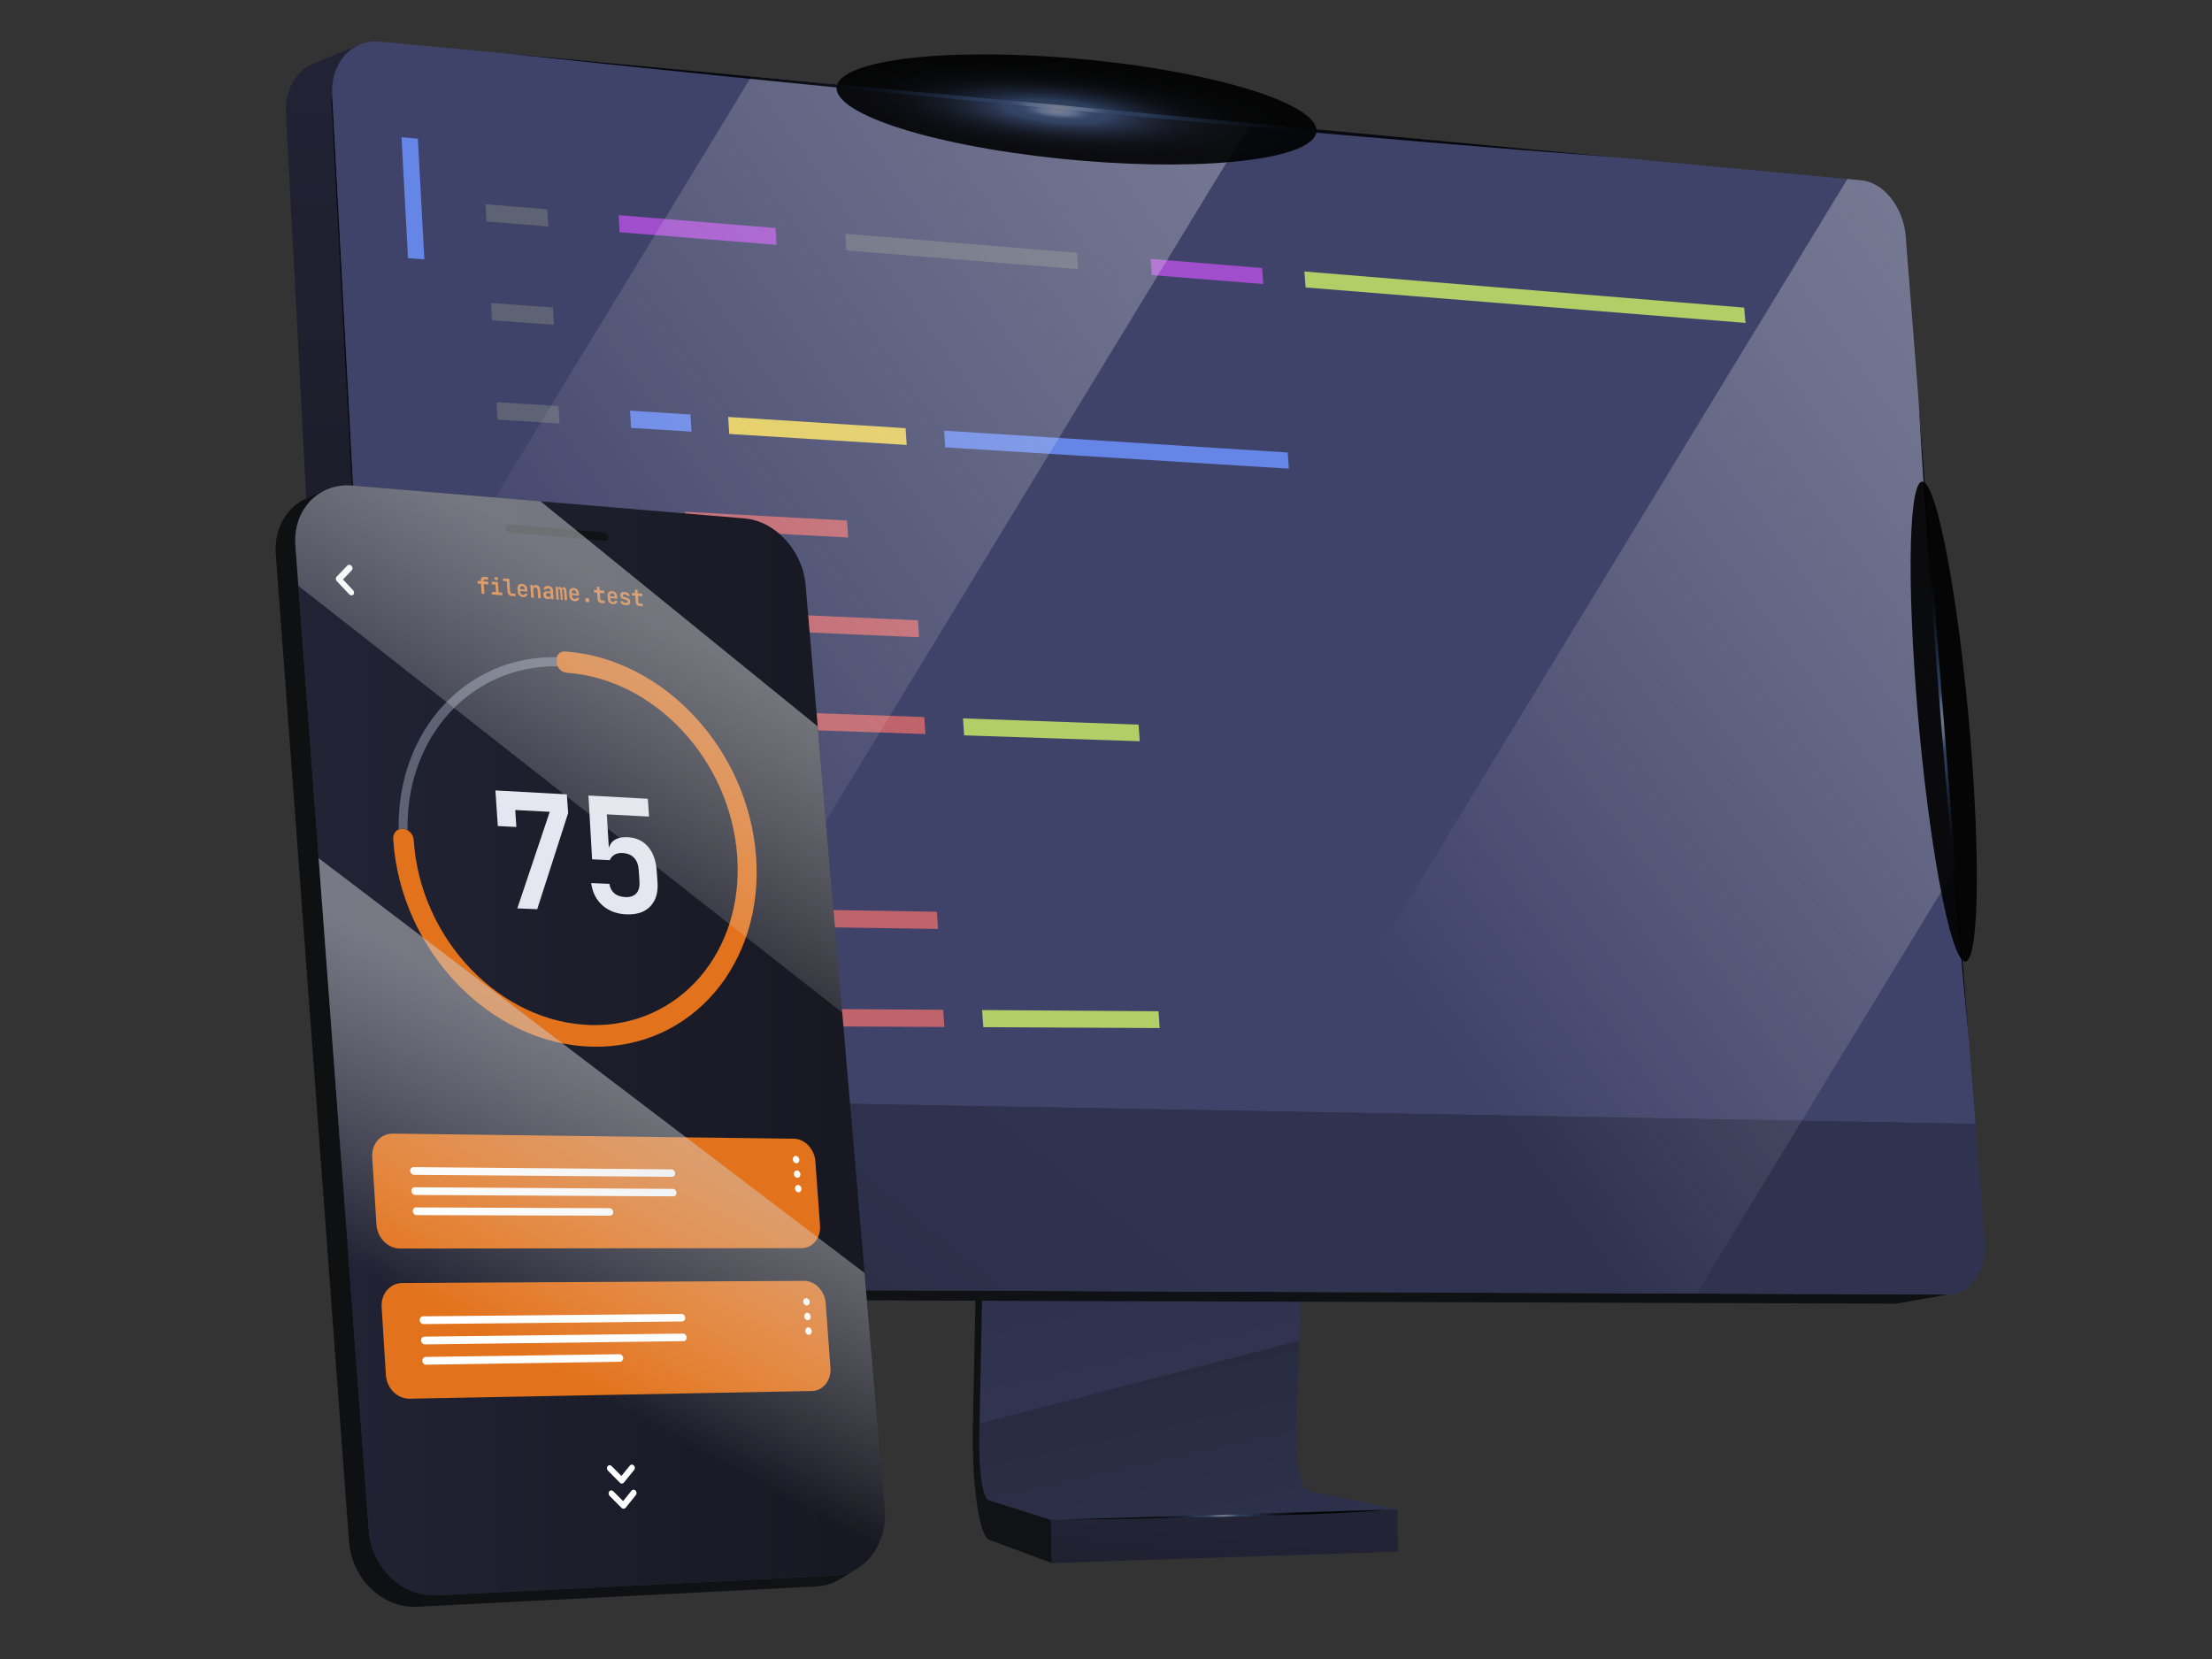 <?xml version="1.0" encoding="utf-8"?>
<!-- Generator: Adobe Illustrator 23.0.1, SVG Export Plug-In . SVG Version: 6.00 Build 0)  -->
<svg version="1.1" id="Camada_1" xmlns="http://www.w3.org/2000/svg" xmlns:xlink="http://www.w3.org/1999/xlink" x="0px" y="0px"
	 viewBox="0 0 640 480" style="enable-background:new 0 0 640 480;" xml:space="preserve">
<rect x="0" y="0" width="640" height="480" fill="#333333" stroke="none"/>
<style type="text/css">
	.st0{fill:url(#SVGID_1_);}
	.st1{fill:url(#SVGID_2_);}
	.st2{opacity:0.4;fill:#404369;}
	.st3{fill:url(#SVGID_3_);}
	.st4{opacity:0.9;fill:url(#SVGID_4_);}
	.st5{fill:url(#SVGID_5_);}
	.st6{fill:url(#SVGID_6_);}
	.st7{opacity:0.7;fill:url(#SVGID_7_);}
	.st8{fill:#404369;}
	.st9{fill:url(#SVGID_8_);}
	.st10{fill:url(#SVGID_9_);}
	.st11{fill:#6585E7;}
	.st12{fill:#C0646C;}
	.st13{fill:#E4CC5A;}
	.st14{fill:#5D6274;}
	.st15{fill:#A04ECB;}
	.st16{fill:#B0CF67;}
	.st17{opacity:0.5;fill:url(#SVGID_10_);}
	.st18{opacity:0.5;fill:url(#SVGID_11_);}
	.st19{opacity:0.9;fill:url(#SVGID_12_);}
	.st20{opacity:0.9;fill:url(#SVGID_13_);}
	.st21{opacity:0.9;fill:url(#SVGID_14_);}
	.st22{opacity:0.9;fill:url(#SVGID_15_);}
	.st23{enable-background:new    ;}
	.st24{fill:url(#SVGID_16_);}
	.st25{fill:url(#SVGID_17_);}
	.st26{fill:#E2721B;}
	.st27{fill:url(#SVGID_18_);}
	.st28{fill:#E4E7EF;}
	.st29{fill:#FFFFFF;}
	.st30{opacity:0.5;fill:url(#SVGID_19_);}
	.st31{opacity:0.5;fill:url(#SVGID_20_);}
</style>
<g>
	<g>
		
			<linearGradient id="SVGID_1_" gradientUnits="userSpaceOnUse" x1="6819.028" y1="285.065" x2="6916.26" y2="285.065" gradientTransform="matrix(-1 0 0 1 7209.734 0)">
			<stop  offset="0" style="stop-color:#222436"/>
			<stop  offset="1" style="stop-color:#161720"/>
		</linearGradient>
		<polygon class="st0" points="293.68,291.21 390.71,290.74 390.5,278.92 293.47,279.19 		"/>
		
			<linearGradient id="SVGID_2_" gradientUnits="userSpaceOnUse" x1="6849.394" y1="463.321" x2="6872.733" y2="358.294" gradientTransform="matrix(-1 0 0 1 7209.734 0)">
			<stop  offset="0" style="stop-color:#30334F"/>
			<stop  offset="1" style="stop-color:#242638"/>
		</linearGradient>
		<path class="st1" d="M283.32,415.28l2.07-100.01c0.06-2.87,0.22-5.67,0.45-8.25c0.24-2.59,0.55-4.98,0.92-7.04
			c0.37-2.06,0.8-3.79,1.26-5.05c0.46-1.26,0.95-2.05,1.45-2.23l4.21-1.5l97.02-0.47l-6,1.48c-0.72,0.18-1.42,0.95-2.09,2.2
			c-0.66,1.24-1.28,2.94-1.83,4.96c-0.54,2.02-1.01,4.37-1.36,6.92c-0.36,2.54-0.61,5.3-0.71,8.12l-3.72,98.45
			c-0.05,1.2-0.06,2.38-0.05,3.54c0.01,1.15,0.05,2.27,0.12,3.35c0.07,1.08,0.16,2.11,0.28,3.09c0.12,0.98,0.26,1.9,0.43,2.76
			c0.17,0.86,0.36,1.62,0.57,2.3c0.21,0.68,0.44,1.26,0.69,1.75c0.25,0.49,0.51,0.87,0.79,1.15c0.28,0.28,0.57,0.46,0.87,0.52
			l25.59,5.38l-100.25,3.06l-18.02-5.72c-0.21-0.07-0.42-0.25-0.61-0.54c-0.2-0.29-0.38-0.68-0.56-1.18
			c-0.18-0.5-0.34-1.09-0.49-1.78c-0.15-0.69-0.29-1.47-0.42-2.34c-0.12-0.87-0.23-1.81-0.32-2.8c-0.09-1-0.16-2.05-0.21-3.15
			c-0.05-1.1-0.09-2.24-0.1-3.41C283.29,417.71,283.3,416.5,283.32,415.28z"/>
		<path class="st2" d="M375.94,387.88l2.78-73.45c0.11-2.83,0.35-5.58,0.71-8.12c0.36-2.55,0.82-4.9,1.36-6.92
			c0.54-2.01,1.15-3.69,1.81-4.92l-89.33-3.11l-3.79,1.35c-0.5,0.18-0.99,0.97-1.45,2.23c-0.46,1.26-0.89,2.98-1.26,5.05
			c-0.37,2.05-0.68,4.44-0.92,7.04c-0.24,2.58-0.4,5.38-0.45,8.25l-2,96.58L375.94,387.88z"/>
		
			<linearGradient id="SVGID_3_" gradientUnits="userSpaceOnUse" x1="6855.258" y1="442.309" x2="6861.686" y2="504.55" gradientTransform="matrix(-1 0 0 1 7209.734 0)">
			<stop  offset="0" style="stop-color:#222436"/>
			<stop  offset="1" style="stop-color:#161720"/>
		</linearGradient>
		<polygon class="st3" points="304.25,452.23 404.49,448.95 404.28,436.72 304.03,439.79 		"/>
		
			<radialGradient id="SVGID_4_" cx="6855.919" cy="438.265" r="33.244" gradientTransform="matrix(-1 0 0 1 7209.734 0)" gradientUnits="userSpaceOnUse">
			<stop  offset="0" style="stop-color:#7B8192"/>
			<stop  offset="0.076" style="stop-color:#5A6C8C"/>
			<stop  offset="0.078" style="stop-color:#576A8A"/>
			<stop  offset="0.102" style="stop-color:#445676"/>
			<stop  offset="0.129" style="stop-color:#364768"/>
			<stop  offset="0.162" style="stop-color:#2D3F60"/>
			<stop  offset="0.216" style="stop-color:#2B3D5D"/>
			<stop  offset="0.28" style="stop-color:#212E48"/>
			<stop  offset="0.378" style="stop-color:#151E2E"/>
			<stop  offset="0.485" style="stop-color:#0C1019"/>
			<stop  offset="0.607" style="stop-color:#05070B"/>
			<stop  offset="0.755" style="stop-color:#010203"/>
			<stop  offset="1" style="stop-color:#000000"/>
		</radialGradient>
		<path class="st4" d="M400.81,436.83l-93.99,2.87C306.82,439.7,383.82,438.82,400.81,436.83z"/>
		
			<linearGradient id="SVGID_5_" gradientUnits="userSpaceOnUse" x1="6916.548" y1="371.16" x2="6891.686" y2="430.269" gradientTransform="matrix(-1 0 0 1 7209.734 0)">
			<stop  offset="0" style="stop-color:#0E1012"/>
			<stop  offset="1" style="stop-color:#111216"/>
		</linearGradient>
		<path class="st5" d="M289.27,280.92c-0.73,0.3-1.43,1.45-2.08,3.26c-0.65,1.8-1.25,4.25-1.77,7.18c-0.52,2.91-0.96,6.3-1.28,9.99
			c-0.33,3.68-0.55,7.66-0.63,11.79l-2.02,99.18c-0.04,2.06-0.05,4.09-0.02,6.09c0.03,2,0.09,3.96,0.18,5.86
			c0.09,1.9,0.22,3.74,0.38,5.5c0.16,1.76,0.35,3.45,0.58,5.03c0.22,1.59,0.47,3.01,0.74,4.27c0.27,1.26,0.56,2.35,0.86,3.26
			c0.31,0.91,0.63,1.64,0.96,2.17c0.34,0.54,0.69,0.88,1.05,1.01l18.04,6.71l-0.22-12.45l-18.02-5.72
			c-0.21-0.07-0.42-0.25-0.61-0.54c-0.2-0.29-0.38-0.68-0.56-1.18c-0.18-0.5-0.34-1.09-0.49-1.78c-0.15-0.69-0.29-1.47-0.42-2.34
			c-0.12-0.87-0.23-1.81-0.32-2.8c-0.09-1-0.16-2.05-0.21-3.15c-0.05-1.1-0.09-2.24-0.1-3.41c-0.01-1.17-0.01-2.37,0.02-3.59
			l2.07-100.01c0.06-2.87,0.22-5.67,0.45-8.25c0.24-2.59,0.55-4.98,0.92-7.04c0.37-2.06,0.8-3.79,1.26-5.05
			c0.46-1.26,0.95-2.05,1.45-2.23l4.21-1.5l-0.21-12.02L289.27,280.92z"/>
	</g>
	<g>
		
			<linearGradient id="SVGID_6_" gradientUnits="userSpaceOnUse" x1="7117.075" y1="-4.593" x2="7108.281" y2="295.775" gradientTransform="matrix(-1 0 0 1 7209.734 0)">
			<stop  offset="0" style="stop-color:#222436"/>
			<stop  offset="1" style="stop-color:#161720"/>
		</linearGradient>
		<path class="st6" d="M83.12,27.98c0.34-1.53,0.89-2.94,1.6-4.2c0.71-1.26,1.6-2.37,2.62-3.29c1.02-0.92,2.19-1.66,3.45-2.18
			c4.47-1.82,8.94-3.64,13.41-5.46c-1.27,0.52-2.44,1.26-3.47,2.19c-1.03,0.93-1.91,2.04-2.63,3.31c-0.72,1.27-1.26,2.69-1.6,4.23
			c-0.35,1.54-0.48,3.2-0.39,4.94l15.52,289.47l-13.72,3.37L82.73,32.88C82.63,31.15,82.78,29.51,83.12,27.98z"/>
		
			<radialGradient id="SVGID_7_" cx="7096.29" cy="317.122" r="245.13" gradientTransform="matrix(-1 0 0 1 7209.734 0)" gradientUnits="userSpaceOnUse">
			<stop  offset="0" style="stop-color:#7B8192"/>
			<stop  offset="0.222" style="stop-color:#5A6C8C"/>
			<stop  offset="0.225" style="stop-color:#576A8A"/>
			<stop  offset="0.27" style="stop-color:#445676"/>
			<stop  offset="0.321" style="stop-color:#364768"/>
			<stop  offset="0.383" style="stop-color:#2D3F60"/>
			<stop  offset="0.485" style="stop-color:#2B3D5D"/>
			<stop  offset="0.527" style="stop-color:#212E48"/>
			<stop  offset="0.591" style="stop-color:#151E2E"/>
			<stop  offset="0.662" style="stop-color:#0C1019"/>
			<stop  offset="0.742" style="stop-color:#05070B"/>
			<stop  offset="0.839" style="stop-color:#010203"/>
			<stop  offset="1" style="stop-color:#000000"/>
		</radialGradient>
		<path class="st7" d="M95.92,30.09c-0.07-1.3,0.03-2.53,0.21-3.72c0,0.38-0.03,0.75-0.01,1.14l15.52,289.47l-0.55,0.13L95.92,30.09
			z"/>
		<path class="st8" d="M109.87,12.04c-2.02-0.19-3.92,0.1-5.62,0.79c-1.71,0.69-3.22,1.77-4.47,3.17c-1.25,1.4-2.22,3.12-2.86,5.06
			c-0.63,1.95-0.93,4.12-0.8,6.45l15.52,289.47l459.94,8.2L551.35,68.24c-0.16-2.07-0.64-4.07-1.37-5.91
			c-0.73-1.85-1.71-3.54-2.86-4.99c-1.16-1.45-2.5-2.67-3.95-3.56c-1.45-0.89-3.02-1.45-4.63-1.6L109.87,12.04z"/>
		
			<linearGradient id="SVGID_8_" gradientUnits="userSpaceOnUse" x1="6646.027" y1="347.086" x2="7111.819" y2="347.086" gradientTransform="matrix(-1 0 0 1 7209.734 0)">
			<stop  offset="0" style="stop-color:#0E1012"/>
			<stop  offset="1" style="stop-color:#111216"/>
		</linearGradient>
		<path class="st9" d="M111.63,316.97l2.06,38.34c0.13,2.41,0.67,4.71,1.54,6.81c0.87,2.09,2.06,3.98,3.49,5.57
			c1.43,1.59,3.11,2.87,4.93,3.76c1.83,0.89,3.8,1.39,5.85,1.39l434.2,1.72l-15.15,2.63l-432.89-1.39c-2.04-0.01-4.01-0.5-5.83-1.38
			c-1.82-0.88-3.48-2.16-4.91-3.73c-1.43-1.57-2.61-3.45-3.47-5.53c-0.86-2.08-1.4-4.36-1.52-6.76l-2.01-38.07L111.63,316.97z"/>
		
			<linearGradient id="SVGID_9_" gradientUnits="userSpaceOnUse" x1="6872.763" y1="349.252" x2="7031.741" y2="542.734" gradientTransform="matrix(-1 0 0 1 7209.734 0)">
			<stop  offset="0" style="stop-color:#30334F"/>
			<stop  offset="1" style="stop-color:#242638"/>
		</linearGradient>
		<path class="st10" d="M111.63,316.97l2.06,38.34c0.13,2.41,0.67,4.71,1.54,6.81c0.87,2.09,2.06,3.98,3.49,5.57
			c1.43,1.59,3.11,2.87,4.93,3.76c1.83,0.89,3.8,1.39,5.85,1.39l434.2,1.72c1.63,0.01,3.14-0.42,4.49-1.2
			c1.34-0.78,2.52-1.91,3.47-3.3c0.95-1.4,1.68-3.06,2.13-4.91c0.45-1.85,0.62-3.88,0.45-6.02l-2.67-33.96L111.63,316.97z"/>
		<g>
			<g>
				<polygon class="st11" points="126.74,237.05 131.52,237.16 129.59,201.33 124.81,201.16 				"/>
				<polygon class="st11" points="118.05,74.69 122.78,75.05 120.9,40.12 116.17,39.71 				"/>
				<polygon class="st11" points="182.59,123.81 200.08,124.89 199.78,119.93 182.29,118.82 				"/>
				<polygon class="st11" points="273.16,124.6 273.48,129.44 372.92,135.6 372.58,130.92 				"/>
			</g>
			<g>
				<polygon class="st12" points="212.29,177.08 212.59,182.07 265.93,184.38 265.61,179.47 				"/>
				<polygon class="st12" points="226.57,210.99 267.75,212.38 267.42,207.46 226.26,206 				"/>
				<polygon class="st12" points="217.79,267.98 271.4,268.77 271.08,263.8 217.48,262.93 				"/>
				<polygon class="st12" points="231.86,296.93 273.23,297.13 272.91,292.16 231.55,291.89 				"/>
				<polygon class="st12" points="245.09,150.61 198.25,148.07 198.54,153.06 245.39,155.52 				"/>
			</g>
			<g>
				<polygon class="st13" points="262.02,123.89 262.33,128.74 210.99,125.56 210.68,120.63 				"/>
			</g>
			<g>
				<polygon class="st14" points="140.77,64.09 158.65,65.53 158.36,60.56 140.49,59.09 				"/>
				<polygon class="st14" points="142.36,92.68 160.26,93.96 159.97,88.96 142.08,87.66 				"/>
				<polygon class="st14" points="143.95,121.41 161.89,122.52 161.6,117.5 143.67,116.36 				"/>
				<polygon class="st14" points="147.15,179.24 165.16,180.01 164.86,174.95 146.87,174.14 				"/>
				<polygon class="st14" points="148.77,208.37 166.8,208.97 166.51,203.89 148.48,203.25 				"/>
				<polygon class="st14" points="152.01,267.02 170.11,267.29 169.82,262.15 151.73,261.85 				"/>
				<polygon class="st14" points="153.65,296.53 171.77,296.62 171.48,291.48 153.36,291.36 				"/>
				<polygon class="st14" points="145.55,150.27 163.52,151.21 163.23,146.17 145.27,145.19 				"/>
				<polygon class="st14" points="150.39,237.63 168.45,238.06 168.16,232.95 150.1,232.48 				"/>
				<polygon class="st14" points="244.56,67.64 244.87,72.47 311.95,77.87 311.63,73.15 				"/>
			</g>
			<g>
				<polygon class="st15" points="179.27,67.19 224.7,70.85 224.39,65.98 178.99,62.25 				"/>
				<polygon class="st15" points="332.9,74.9 333.24,79.59 365.5,82.19 365.16,77.55 				"/>
			</g>
			<g>
				<polygon class="st16" points="278.95,212.76 329.76,214.47 329.42,209.65 278.63,207.86 				"/>
				<polygon class="st16" points="284.49,297.19 335.53,297.45 335.2,292.59 284.16,292.24 				"/>
				<polygon class="st16" points="377.41,78.55 377.75,83.17 505.02,93.43 504.64,89.01 				"/>
			</g>
		</g>
		
			<linearGradient id="SVGID_10_" gradientUnits="userSpaceOnUse" x1="7052.972" y1="219.076" x2="6730.76" y2="-10.72" gradientTransform="matrix(-1 0 0 1 7209.734 0)">
			<stop  offset="0" style="stop-color:#FFFFFF;stop-opacity:0"/>
			<stop  offset="1" style="stop-color:#CDCFD3"/>
		</linearGradient>
		<path class="st17" d="M217.41,22.1l144.4,13.52L156.53,372.96l-27.03-0.11c-2.05-0.01-4.03-0.5-5.85-1.39
			c-1.83-0.89-3.5-2.18-4.93-3.76c-1.43-1.59-2.62-3.48-3.49-5.57c-0.87-2.09-1.41-4.4-1.54-6.81l-2.06-38.34l-5.96-111.24
			L217.41,22.1z"/>
		
			<linearGradient id="SVGID_11_" gradientUnits="userSpaceOnUse" x1="6801.927" y1="287.843" x2="6510.547" y2="80.036" gradientTransform="matrix(-1 0 0 1 7209.734 0)">
			<stop  offset="0" style="stop-color:#FFFFFF;stop-opacity:0"/>
			<stop  offset="1" style="stop-color:#CDCFD3"/>
		</linearGradient>
		<path class="st18" d="M490.89,374.28l-152.26-0.6L534.51,51.79l4.04,0.38c1.61,0.15,3.17,0.71,4.63,1.6
			c1.45,0.89,2.79,2.1,3.95,3.56c1.16,1.45,2.13,3.15,2.86,4.99c0.73,1.85,1.21,3.84,1.37,5.91l14.4,183.02L490.89,374.28z"/>
		
			<radialGradient id="SVGID_12_" cx="19976.945" cy="40230.477" r="69.715" gradientTransform="matrix(0.036 0.902 -0.133 -0.422 5165.762 -857.249)" gradientUnits="userSpaceOnUse">
			<stop  offset="0" style="stop-color:#7B8192"/>
			<stop  offset="0.076" style="stop-color:#5A6C8C"/>
			<stop  offset="0.078" style="stop-color:#576A8A"/>
			<stop  offset="0.102" style="stop-color:#445676"/>
			<stop  offset="0.129" style="stop-color:#364768"/>
			<stop  offset="0.162" style="stop-color:#2D3F60"/>
			<stop  offset="0.216" style="stop-color:#2B3D5D"/>
			<stop  offset="0.28" style="stop-color:#212E48"/>
			<stop  offset="0.378" style="stop-color:#151E2E"/>
			<stop  offset="0.485" style="stop-color:#0C1019"/>
			<stop  offset="0.607" style="stop-color:#05070B"/>
			<stop  offset="0.755" style="stop-color:#010203"/>
			<stop  offset="1" style="stop-color:#000000"/>
		</radialGradient>
		<path class="st19" d="M564.92,271.66c-5.1-16.23-10.38-57.54-11.78-92.27c-1.4-34.74,1.6-49.73,6.7-33.51
			c5.11,16.23,10.38,57.55,11.78,92.28C573.03,272.9,570.03,287.9,564.92,271.66z"/>
		
			<radialGradient id="SVGID_13_" cx="6647.351" cy="208.402" r="65.78" gradientTransform="matrix(-1 0 0 1 7209.734 0)" gradientUnits="userSpaceOnUse">
			<stop  offset="0" style="stop-color:#7B8192"/>
			<stop  offset="0.076" style="stop-color:#5A6C8C"/>
			<stop  offset="0.078" style="stop-color:#576A8A"/>
			<stop  offset="0.102" style="stop-color:#445676"/>
			<stop  offset="0.129" style="stop-color:#364768"/>
			<stop  offset="0.162" style="stop-color:#2D3F60"/>
			<stop  offset="0.216" style="stop-color:#2B3D5D"/>
			<stop  offset="0.28" style="stop-color:#212E48"/>
			<stop  offset="0.378" style="stop-color:#151E2E"/>
			<stop  offset="0.485" style="stop-color:#0C1019"/>
			<stop  offset="0.607" style="stop-color:#05070B"/>
			<stop  offset="0.755" style="stop-color:#010203"/>
			<stop  offset="1" style="stop-color:#000000"/>
		</radialGradient>
		<path class="st20" d="M555.09,115.66l14.59,185.48C569.68,301.14,559.94,201.15,555.09,115.66z"/>
		
			<radialGradient id="SVGID_14_" cx="3947.611" cy="12838.847" r="69.71" gradientTransform="matrix(0.89 0.173 -0.448 0.149 2544.284 -2563.678)" gradientUnits="userSpaceOnUse">
			<stop  offset="0" style="stop-color:#7B8192"/>
			<stop  offset="0.076" style="stop-color:#5A6C8C"/>
			<stop  offset="0.078" style="stop-color:#576A8A"/>
			<stop  offset="0.102" style="stop-color:#445676"/>
			<stop  offset="0.129" style="stop-color:#364768"/>
			<stop  offset="0.162" style="stop-color:#2D3F60"/>
			<stop  offset="0.216" style="stop-color:#2B3D5D"/>
			<stop  offset="0.28" style="stop-color:#212E48"/>
			<stop  offset="0.378" style="stop-color:#151E2E"/>
			<stop  offset="0.485" style="stop-color:#0C1019"/>
			<stop  offset="0.607" style="stop-color:#05070B"/>
			<stop  offset="0.755" style="stop-color:#010203"/>
			<stop  offset="1" style="stop-color:#000000"/>
		</radialGradient>
		<path class="st21" d="M373.49,43.75c-17.23,5.73-58.95,4.96-93.2-1.71c-34.25-6.68-48.05-16.74-30.83-22.47
			c17.23-5.73,58.96-4.96,93.2,1.71C376.92,27.96,390.72,38.02,373.49,43.75z"/>
	</g>
	
		<radialGradient id="SVGID_15_" cx="6903.091" cy="30.458" r="113.897" gradientTransform="matrix(-1 0 0 1 7209.734 0)" gradientUnits="userSpaceOnUse">
		<stop  offset="0" style="stop-color:#7B8192"/>
		<stop  offset="0.076" style="stop-color:#5A6C8C"/>
		<stop  offset="0.078" style="stop-color:#576A8A"/>
		<stop  offset="0.102" style="stop-color:#445676"/>
		<stop  offset="0.129" style="stop-color:#364768"/>
		<stop  offset="0.162" style="stop-color:#2D3F60"/>
		<stop  offset="0.216" style="stop-color:#2B3D5D"/>
		<stop  offset="0.28" style="stop-color:#212E48"/>
		<stop  offset="0.378" style="stop-color:#151E2E"/>
		<stop  offset="0.485" style="stop-color:#0C1019"/>
		<stop  offset="0.607" style="stop-color:#05070B"/>
		<stop  offset="0.755" style="stop-color:#010203"/>
		<stop  offset="1" style="stop-color:#000000"/>
	</radialGradient>
	<path class="st22" d="M467.02,45.47L146.27,15.45C146.27,15.45,325.64,34.84,467.02,45.47z"/>
</g>
<g class="st23">
	<linearGradient id="SVGID_16_" gradientUnits="userSpaceOnUse" x1="79.743" y1="303.286" x2="248.111" y2="303.286">
		<stop  offset="0" style="stop-color:#0E1012"/>
		<stop  offset="1" style="stop-color:#111216"/>
	</linearGradient>
	<path class="st24" d="M241.31,455.87l-114.92,5.71c-10.01,0.5-18.87-7.99-19.69-18.92L85.47,157.92
		c-0.56-7.57,3.2-13.75,9.07-16.27l-5.61,2.4c-5.91,2.53-9.69,8.75-9.13,16.33l21.18,285.56c0.81,10.96,9.72,19.46,19.78,18.95
		l115.48-5.88c2.51-0.13,4.81-0.89,6.83-2.14l5.05-3.13C246.11,454.99,243.8,455.75,241.31,455.87z"/>
	<linearGradient id="SVGID_17_" gradientUnits="userSpaceOnUse" x1="85.41" y1="301.017" x2="256.062" y2="301.017">
		<stop  offset="0" style="stop-color:#222436"/>
		<stop  offset="1" style="stop-color:#161720"/>
	</linearGradient>
	<path class="st25" d="M215.46,150c8.89,0.75,16.76,9.33,17.61,19.15l22.92,267.33c0.88,10.24-5.68,18.95-14.67,19.39l-114.92,5.71
		c-10.01,0.5-18.87-7.99-19.69-18.92L85.47,157.92c-0.78-10.45,6.68-18.26,16.55-17.43L215.46,150z"/>
	<path class="st26" d="M229.66,329.46c3.19,0.04,5.99,2.99,6.25,6.59l1.35,18.51c0.26,3.62-2.11,6.55-5.31,6.56l-116.17,0.12
		c-3.54,0.01-6.61-3.09-6.86-6.91l-1.23-19.54c-0.24-3.8,2.44-6.85,5.98-6.8L229.66,329.46z"/>
	<path class="st26" d="M232.64,370.59c3.2-0.02,6.01,2.91,6.27,6.53l1.36,18.64c0.26,3.63-2.11,6.63-5.32,6.7l-116.42,2.23
		c-3.55,0.07-6.63-2.99-6.88-6.83l-1.23-19.69c-0.24-3.83,2.44-6.94,5.99-6.96L232.64,370.59z"/>
	<path class="st26" d="M163.55,188.48c14.37,1.04,27.67,8.24,37.59,18.99c9.86,10.68,16.51,24.98,17.62,40.4
		c1.12,15.46-3.52,29.31-11.96,39.23c-8.53,10.01-21.03,16.09-35.46,15.74c-14.63-0.35-28.47-7.2-38.92-18.04
		c-10.54-10.92-17.62-25.82-18.66-41.99c-0.08-1.3,0.57-2.37,1.58-2.82c0.36-0.16,0.76-0.23,1.19-0.21
		c0.49,0.03,0.95,0.17,1.37,0.41c1,0.57,1.73,1.67,1.81,2.91c0.92,14.38,7.2,27.6,16.58,37.34c9.32,9.67,21.6,15.78,34.62,16.14
		c12.89,0.33,24.02-5.04,31.66-13.96c7.57-8.86,11.72-21.19,10.72-35.01c-0.99-13.79-6.91-26.53-15.75-36.08
		c-8.89-9.59-20.75-15.99-33.57-16.88c-1.11-0.08-2.11-0.83-2.65-1.87c-0.23-0.43-0.37-0.92-0.41-1.42
		c-0.03-0.44,0.03-0.86,0.16-1.23C161.44,189.08,162.39,188.4,163.55,188.48z"/>
	<path class="st14" d="M161.07,190.13c-0.13,0.36-0.19,0.78-0.16,1.23c0.04,0.5,0.18,0.98,0.41,1.42
		c-24.82-0.35-43.84,20.14-43.42,47.42c-0.41-0.24-0.88-0.39-1.37-0.41c-0.43-0.02-0.83,0.06-1.19,0.21
		C114.87,211.25,134.94,189.69,161.07,190.13z"/>
	<g>
		<linearGradient id="SVGID_18_" gradientUnits="userSpaceOnUse" x1="146.241" y1="154.061" x2="175.981" y2="154.061">
			<stop  offset="0" style="stop-color:#0E1012"/>
			<stop  offset="1" style="stop-color:#111216"/>
		</linearGradient>
		<path class="st27" d="M174.78,154.05c0.61,0.05,1.15,0.64,1.19,1.3c0.05,0.67-0.41,1.17-1.03,1.12l-27.48-2.37
			c-0.63-0.05-1.18-0.64-1.22-1.33c-0.05-0.67,0.43-1.18,1.06-1.12L174.78,154.05z"/>
	</g>
	<g>
		<polygon class="st28" points="143.34,228.7 144.03,239 149.4,239.27 149.07,234.36 159.06,234.88 149.68,262.82 155.43,263.06 
			164.38,235.26 164.01,229.83 		"/>
		<path class="st28" d="M190.24,255.21l-0.23-3.25c-0.21-2.95-1.04-5.29-2.52-6.99c-1.47-1.71-3.43-2.62-5.87-2.74
			c-1.51-0.08-2.73,0.15-3.66,0.71c-0.94,0.55-1.51,1.35-1.8,2.4l-0.59-9.72l12.22,0.64l-0.35-5.15l-17.18-0.94l1.05,18.46
			l5.13,0.24c0.28-0.69,0.75-1.22,1.37-1.59c0.63-0.36,1.38-0.52,2.24-0.48c1.45,0.07,2.58,0.53,3.39,1.37
			c0.8,0.84,1.26,2.03,1.36,3.55l0.22,3.26c0.11,1.53-0.19,2.69-0.9,3.48c-0.71,0.79-1.77,1.16-3.2,1.09
			c-1.31-0.06-2.36-0.41-3.15-1.07c-0.78-0.66-1.27-1.57-1.46-2.75l-5.26-0.23c0.35,2.68,1.44,4.83,3.26,6.45
			c1.82,1.62,4.14,2.49,6.96,2.6c3.01,0.12,5.31-0.65,6.89-2.32C189.76,260.56,190.45,258.22,190.24,255.21z"/>
	</g>
	<g>
		<path class="st29" d="M231.27,335.52c-0.04-0.59-0.5-1.07-1.02-1.08c-0.52-0.01-0.9,0.47-0.86,1.06c0.04,0.58,0.49,1.07,1.02,1.07
			C230.93,336.58,231.32,336.1,231.27,335.52z"/>
		<path class="st29" d="M231.58,339.71c-0.05-0.58-0.5-1.06-1.02-1.07c-0.52-0.01-0.91,0.47-0.86,1.05
			c0.04,0.59,0.49,1.07,1.02,1.08C231.23,340.78,231.62,340.31,231.58,339.71z"/>
		<path class="st29" d="M230.87,342.85c-0.52-0.01-0.91,0.47-0.86,1.05c0.04,0.58,0.5,1.07,1.02,1.08c0.52,0,0.9-0.48,0.86-1.07
			C231.84,343.33,231.39,342.85,230.87,342.85z"/>
	</g>
	<g>
		<path class="st29" d="M194.45,340.49c0.53,0,0.94-0.48,0.89-1.07c-0.04-0.6-0.51-1.09-1.04-1.09l-74.66-0.65
			c-0.57,0-1,0.49-0.96,1.1c0.04,0.62,0.54,1.12,1.1,1.13L194.45,340.49z"/>
		<path class="st29" d="M176.36,349.56l-55.97-0.22c-0.58,0-1.01,0.5-0.97,1.11c0.04,0.61,0.54,1.12,1.11,1.12l55.98,0.16
			c0.54,0,0.96-0.49,0.92-1.09C177.39,350.05,176.9,349.56,176.36,349.56z"/>
		<path class="st29" d="M194.69,343.98l-74.68-0.47c-0.57,0-1,0.49-0.97,1.11c0.04,0.62,0.53,1.11,1.11,1.12l74.69,0.4
			c0.54,0,0.93-0.48,0.9-1.07C195.7,344.47,195.23,343.98,194.69,343.98z"/>
	</g>
	<g>
		<path class="st29" d="M234.27,376.66c-0.04-0.59-0.5-1.06-1.02-1.06c-0.52,0-0.9,0.48-0.86,1.07c0.04,0.59,0.5,1.07,1.02,1.06
			C233.92,377.73,234.31,377.25,234.27,376.66z"/>
		<path class="st29" d="M234.57,380.89c-0.04-0.59-0.5-1.07-1.02-1.07c-0.52,0.01-0.91,0.49-0.86,1.09c0.04,0.59,0.5,1.06,1.02,1.06
			C234.23,381.96,234.62,381.47,234.57,380.89z"/>
		<path class="st29" d="M233.86,384.05c-0.52,0.01-0.91,0.49-0.87,1.08c0.04,0.6,0.5,1.07,1.02,1.07c0.52-0.01,0.91-0.49,0.86-1.09
			C234.84,384.52,234.38,384.05,233.86,384.05z"/>
	</g>
	<g>
		<path class="st29" d="M197.37,382.34c0.53-0.01,0.94-0.5,0.89-1.1c-0.04-0.6-0.51-1.09-1.05-1.08l-74.82,0.69
			c-0.57,0-1.01,0.51-0.96,1.14c0.04,0.61,0.53,1.11,1.11,1.11L197.37,382.34z"/>
		<path class="st29" d="M197.62,385.85l-74.84,0.88c-0.57,0.01-1,0.52-0.96,1.14c0.04,0.62,0.53,1.11,1.11,1.11l74.85-0.94
			c0.54-0.01,0.94-0.5,0.9-1.1C198.62,386.32,198.15,385.84,197.62,385.85z"/>
		<path class="st29" d="M179.24,391.81l-56.09,0.79c-0.57,0.01-1,0.52-0.97,1.14c0.04,0.63,0.54,1.12,1.11,1.11l56.1-0.85
			c0.54-0.01,0.96-0.51,0.92-1.12C180.27,392.28,179.79,391.8,179.24,391.81z"/>
	</g>
	<g>
		<path class="st29" d="M101.09,163.4c0.22,0.01,0.45,0.12,0.62,0.32c0.35,0.37,0.39,0.94,0.08,1.27l-2.56,2.67l2.93,3.11
			c0.35,0.38,0.39,0.95,0.08,1.27c-0.16,0.16-0.37,0.24-0.59,0.22c-0.22-0.02-0.44-0.13-0.62-0.32l-3.58-3.79
			c-0.16-0.18-0.27-0.41-0.29-0.66c-0.02-0.23,0.06-0.46,0.21-0.61l3.14-3.26C100.66,163.45,100.87,163.38,101.09,163.4z"/>
	</g>
	<g>
		<path class="st29" d="M179.95,429.25c0.21-0.01,0.42-0.11,0.56-0.29l2.97-3.67c0.3-0.36,0.26-0.95-0.09-1.29
			c-0.17-0.17-0.39-0.25-0.59-0.25c-0.21,0.01-0.41,0.1-0.56,0.28l-2.44,3.01l-2.83-2.86c-0.18-0.17-0.4-0.26-0.61-0.25
			c-0.21,0.01-0.41,0.1-0.56,0.28c-0.3,0.36-0.26,0.94,0.09,1.29l3.47,3.49C179.51,429.17,179.73,429.26,179.95,429.25z"/>
		<path class="st29" d="M183.88,431.26c-0.17-0.17-0.38-0.25-0.59-0.25c-0.21,0.01-0.42,0.1-0.57,0.29l-2.44,3.02l-2.84-2.86
			c-0.18-0.17-0.39-0.25-0.6-0.25c-0.21,0-0.42,0.1-0.56,0.28c-0.3,0.37-0.27,0.95,0.09,1.3l3.47,3.49c0.16,0.16,0.38,0.26,0.6,0.25
			c0.21,0,0.42-0.11,0.57-0.28l2.97-3.69C184.27,432.19,184.24,431.62,183.88,431.26z"/>
	</g>
	<g>
		<path class="st26" d="M177.72,174.09c-0.1,0.06-0.23,0.08-0.41,0.06c-0.44-0.03-0.68-0.31-0.72-0.83l-0.02-0.26l2.06,0.17
			l-0.05-0.67c-0.02-0.28-0.09-0.55-0.22-0.77c-0.13-0.22-0.31-0.41-0.52-0.54c-0.22-0.13-0.46-0.22-0.75-0.24
			c-0.28-0.02-0.52,0.02-0.73,0.12c-0.2,0.1-0.36,0.26-0.46,0.46c-0.1,0.2-0.13,0.46-0.11,0.74l0.06,0.93
			c0.02,0.28,0.09,0.55,0.22,0.77c0.13,0.23,0.31,0.41,0.52,0.54c0.22,0.14,0.48,0.22,0.76,0.24c0.36,0.03,0.66-0.04,0.9-0.21
			c0.23-0.17,0.38-0.41,0.4-0.72l-0.76-0.06C177.87,173.93,177.81,174.03,177.72,174.09z M176.52,172.39
			c-0.02-0.25,0.02-0.44,0.13-0.58c0.1-0.12,0.27-0.18,0.48-0.17c0.22,0.02,0.39,0.1,0.51,0.24c0.11,0.14,0.19,0.34,0.2,0.6
			l0.01,0.13l-1.32-0.09L176.52,172.39z"/>
		<path class="st26" d="M141.26,168.32l-1.33-0.11l-0.02-0.27c-0.01-0.09,0.01-0.18,0.06-0.22c0.05-0.05,0.12-0.07,0.22-0.06
			l1.04,0.08l-0.05-0.75l-1.06-0.09c-0.33-0.03-0.57,0.05-0.76,0.23c-0.19,0.17-0.27,0.42-0.25,0.73l0.02,0.29l-0.96-0.07l0.05,0.77
			l0.95,0.08l0.19,2.85l0.8,0.06l-0.19-2.85l1.33,0.11L141.26,168.32z"/>
		<polygon class="st26" points="144.25,171.38 144.05,168.43 142.25,168.28 142.3,169.05 143.36,169.13 143.5,171.32 142.29,171.23 
			142.34,172 145.38,172.24 145.32,171.46 		"/>
		<path class="st26" d="M143.54,167.83l0.12,0.01c0.13,0.01,0.24-0.02,0.32-0.09c0.08-0.08,0.11-0.18,0.1-0.32
			c-0.01-0.14-0.06-0.24-0.15-0.33c-0.08-0.09-0.2-0.14-0.33-0.15l-0.12-0.01c-0.14-0.01-0.24,0.02-0.32,0.09
			c-0.07,0.08-0.11,0.18-0.1,0.32c0.01,0.13,0.06,0.24,0.15,0.34C143.29,167.77,143.4,167.82,143.54,167.83z"/>
		<path class="st26" d="M148.04,171.69c-0.12-0.01-0.22-0.06-0.3-0.15c-0.08-0.09-0.12-0.19-0.13-0.33l-0.25-3.73l-1.84-0.15
			l0.05,0.76l1.06,0.09l0.2,2.96c0.03,0.36,0.15,0.66,0.37,0.9c0.22,0.24,0.51,0.37,0.85,0.4l1.13,0.09l-0.05-0.76L148.04,171.69z"
			/>
		<path class="st26" d="M151.69,172.04c-0.1,0.05-0.23,0.08-0.41,0.06c-0.46-0.03-0.71-0.32-0.75-0.84l-0.02-0.26l2.1,0.16
			l-0.04-0.67c-0.02-0.28-0.09-0.55-0.23-0.77c-0.13-0.23-0.31-0.41-0.53-0.55c-0.22-0.14-0.48-0.22-0.76-0.25
			c-0.29-0.02-0.53,0.02-0.75,0.13c-0.2,0.1-0.37,0.26-0.46,0.46c-0.1,0.21-0.14,0.47-0.12,0.75l0.07,0.93
			c0.02,0.29,0.09,0.56,0.22,0.78c0.14,0.23,0.32,0.41,0.54,0.55c0.22,0.15,0.47,0.22,0.77,0.24c0.37,0.03,0.67-0.04,0.91-0.21
			c0.24-0.17,0.38-0.42,0.42-0.73l-0.77-0.06C151.85,171.89,151.79,171.98,151.69,172.04z M150.47,170.32
			c-0.02-0.25,0.03-0.45,0.13-0.58c0.11-0.13,0.27-0.18,0.5-0.16c0.22,0.01,0.39,0.1,0.51,0.24c0.12,0.14,0.19,0.35,0.21,0.61
			l0.01,0.13l-1.35-0.1L150.47,170.32z"/>
		<path class="st26" d="M155.94,169.68c-0.22-0.26-0.5-0.4-0.84-0.43c-0.25-0.02-0.46,0.04-0.6,0.16c-0.15,0.12-0.24,0.31-0.25,0.55
			l-0.02,0l-0.05-0.71l-0.75-0.06l0.25,3.71l0.78,0.06l-0.16-2.32c-0.01-0.23,0.02-0.4,0.12-0.52c0.1-0.11,0.25-0.16,0.45-0.15
			c0.19,0.02,0.34,0.08,0.47,0.22c0.12,0.13,0.18,0.3,0.2,0.52l0.16,2.35l0.78,0.06l-0.17-2.43
			C156.27,170.27,156.15,169.93,155.94,169.68z"/>
		<path class="st26" d="M159.61,169.94c-0.26-0.24-0.6-0.38-1.03-0.41c-0.39-0.03-0.7,0.04-0.94,0.23
			c-0.24,0.18-0.36,0.45-0.38,0.79l0.75,0.06c0.01-0.14,0.08-0.25,0.18-0.32c0.11-0.07,0.25-0.1,0.42-0.09
			c0.2,0.02,0.35,0.08,0.45,0.19c0.11,0.11,0.18,0.25,0.19,0.45l0.02,0.31l-0.86-0.07c-0.41-0.03-0.72,0.04-0.94,0.23
			c-0.2,0.18-0.31,0.45-0.28,0.82c0.02,0.34,0.14,0.62,0.36,0.83c0.22,0.22,0.5,0.34,0.84,0.37c0.28,0.02,0.5-0.03,0.68-0.14
			c0.18-0.11,0.28-0.28,0.3-0.5l0.01,0l0.04,0.65l0.76,0.06l-0.17-2.51C160.01,170.49,159.87,170.17,159.61,169.94z M159.17,172.58
			c-0.13,0.11-0.31,0.14-0.54,0.13c-0.19-0.02-0.35-0.08-0.46-0.19c-0.11-0.11-0.18-0.25-0.19-0.41c-0.01-0.17,0.02-0.3,0.11-0.39
			c0.1-0.09,0.21-0.14,0.37-0.12l0.84,0.07l0.03,0.45C159.36,172.32,159.3,172.47,159.17,172.58z"/>
		<path class="st26" d="M163.65,170.19c-0.13-0.18-0.31-0.28-0.51-0.3c-0.16-0.02-0.29,0.02-0.39,0.12
			c-0.1,0.09-0.14,0.22-0.15,0.39h-0.03c-0.05-0.18-0.12-0.32-0.23-0.43c-0.1-0.11-0.22-0.17-0.36-0.18
			c-0.15-0.01-0.28,0.02-0.38,0.12c-0.1,0.09-0.14,0.22-0.15,0.39l-0.04,0l-0.04-0.5l-0.63-0.05l0.25,3.7l0.68,0.06l-0.19-2.76
			c-0.02-0.27,0.07-0.4,0.25-0.39c0.09,0.01,0.18,0.05,0.23,0.12c0.05,0.08,0.08,0.18,0.09,0.32l0.19,2.75l0.56,0.04l-0.19-2.75
			c-0.01-0.13,0-0.24,0.05-0.31c0.05-0.06,0.12-0.09,0.22-0.08c0.09,0.01,0.17,0.05,0.22,0.12c0.05,0.08,0.09,0.18,0.1,0.31
			l0.19,2.76l0.68,0.05l-0.19-2.81C163.87,170.6,163.79,170.37,163.65,170.19z"/>
		<path class="st26" d="M166.64,173.21c-0.1,0.06-0.24,0.08-0.41,0.06c-0.45-0.04-0.7-0.31-0.74-0.84l-0.02-0.26l2.08,0.17
			l-0.04-0.67c-0.02-0.28-0.1-0.55-0.23-0.77c-0.13-0.22-0.3-0.41-0.52-0.54c-0.22-0.14-0.47-0.22-0.76-0.24
			c-0.29-0.02-0.53,0.02-0.74,0.12c-0.2,0.1-0.36,0.26-0.46,0.47c-0.1,0.21-0.14,0.46-0.12,0.75l0.07,0.93
			c0.02,0.28,0.09,0.55,0.22,0.77c0.13,0.23,0.31,0.41,0.53,0.54c0.22,0.15,0.47,0.22,0.76,0.24c0.37,0.03,0.67-0.04,0.9-0.21
			c0.24-0.17,0.38-0.41,0.41-0.72l-0.76-0.06C166.79,173.06,166.73,173.16,166.64,173.21z M165.43,171.51
			c-0.02-0.25,0.03-0.45,0.13-0.58c0.1-0.13,0.26-0.18,0.49-0.16c0.21,0.01,0.39,0.1,0.51,0.24c0.12,0.14,0.19,0.35,0.2,0.61
			l0.01,0.13l-1.34-0.1L165.43,171.51z"/>
		<path class="st26" d="M169.96,173.05l-0.16-0.01c-0.15-0.01-0.28,0.03-0.37,0.14c-0.09,0.11-0.13,0.24-0.12,0.42
			c0.01,0.16,0.07,0.31,0.18,0.43c0.11,0.12,0.25,0.19,0.4,0.2l0.16,0.01c0.15,0.01,0.28-0.03,0.37-0.13
			c0.1-0.11,0.13-0.25,0.12-0.42c-0.01-0.17-0.07-0.32-0.18-0.44C170.25,173.12,170.12,173.06,169.96,173.05z"/>
		<path class="st26" d="M174.03,173.73c-0.21-0.02-0.32-0.14-0.34-0.37l-0.13-1.82l1.29,0.11l-0.05-0.76l-1.3-0.1l-0.07-1
			l-0.77-0.06l0.07,1l-0.92-0.07l0.05,0.75l0.92,0.07l0.13,1.81c0.02,0.35,0.13,0.63,0.33,0.84c0.2,0.2,0.45,0.32,0.78,0.35
			l0.97,0.08l-0.05-0.76L174.03,173.73z"/>
		<path class="st26" d="M181.13,172.88l-0.44-0.11c-0.16-0.03-0.28-0.08-0.35-0.15c-0.08-0.07-0.12-0.16-0.13-0.29
			c-0.01-0.13,0.03-0.23,0.1-0.29c0.08-0.06,0.2-0.08,0.38-0.07l0.23,0.02c0.15,0.01,0.26,0.04,0.35,0.11
			c0.09,0.07,0.15,0.15,0.17,0.26l0.76,0.06c-0.04-0.31-0.18-0.56-0.42-0.77c-0.24-0.2-0.55-0.31-0.91-0.34l-0.23-0.02
			c-0.41-0.03-0.71,0.04-0.91,0.21c-0.21,0.17-0.3,0.43-0.27,0.77c0.02,0.33,0.14,0.58,0.32,0.76c0.19,0.19,0.48,0.32,0.87,0.4
			l0.42,0.1c0.18,0.04,0.3,0.1,0.39,0.18c0.09,0.07,0.14,0.18,0.15,0.31c0.01,0.13-0.03,0.24-0.12,0.31
			c-0.09,0.07-0.23,0.11-0.41,0.09l-0.27-0.02c-0.16-0.01-0.28-0.06-0.39-0.14c-0.1-0.08-0.16-0.18-0.17-0.3l-0.76-0.06
			c0.03,0.33,0.17,0.6,0.42,0.81c0.26,0.21,0.57,0.34,0.95,0.36l0.26,0.02c0.43,0.03,0.75-0.04,0.95-0.21
			c0.21-0.18,0.31-0.46,0.28-0.81c-0.02-0.33-0.13-0.59-0.33-0.77C181.84,173.12,181.54,172.98,181.13,172.88z"/>
		<path class="st26" d="M185.95,174.67l-0.92-0.07c-0.21-0.01-0.32-0.14-0.33-0.37l-0.12-1.81l1.28,0.1l-0.06-0.75l-1.28-0.1
			l-0.08-0.99l-0.76-0.06l0.07,0.99l-0.91-0.08l0.05,0.75l0.91,0.07l0.12,1.81c0.03,0.35,0.14,0.63,0.33,0.84
			c0.2,0.2,0.46,0.32,0.78,0.35l0.97,0.07L185.95,174.67z"/>
	</g>
	<linearGradient id="SVGID_19_" gradientUnits="userSpaceOnUse" x1="141.214" y1="258.76" x2="191.386" y2="179.995">
		<stop  offset="0" style="stop-color:#FFFFFF;stop-opacity:0"/>
		<stop  offset="1" style="stop-color:#CDCFD3"/>
	</linearGradient>
	<path class="st30" d="M236.58,210.16l-80.18-65.11l-54.38-4.56c-9.87-0.83-17.32,6.99-16.55,17.43l0.87,11.59l157.35,123.48
		L236.58,210.16z"/>
	<linearGradient id="SVGID_20_" gradientUnits="userSpaceOnUse" x1="149.453" y1="391.673" x2="190.656" y2="315.152">
		<stop  offset="0" style="stop-color:#FFFFFF;stop-opacity:0"/>
		<stop  offset="1" style="stop-color:#CDCFD3"/>
	</linearGradient>
	<path class="st31" d="M101.07,367.09l124.06,89.59l16.18-0.8c8.99-0.45,15.55-9.15,14.67-19.39l-5.85-68.19l-157.93-120
		L101.07,367.09z"/>
</g>
</svg>
